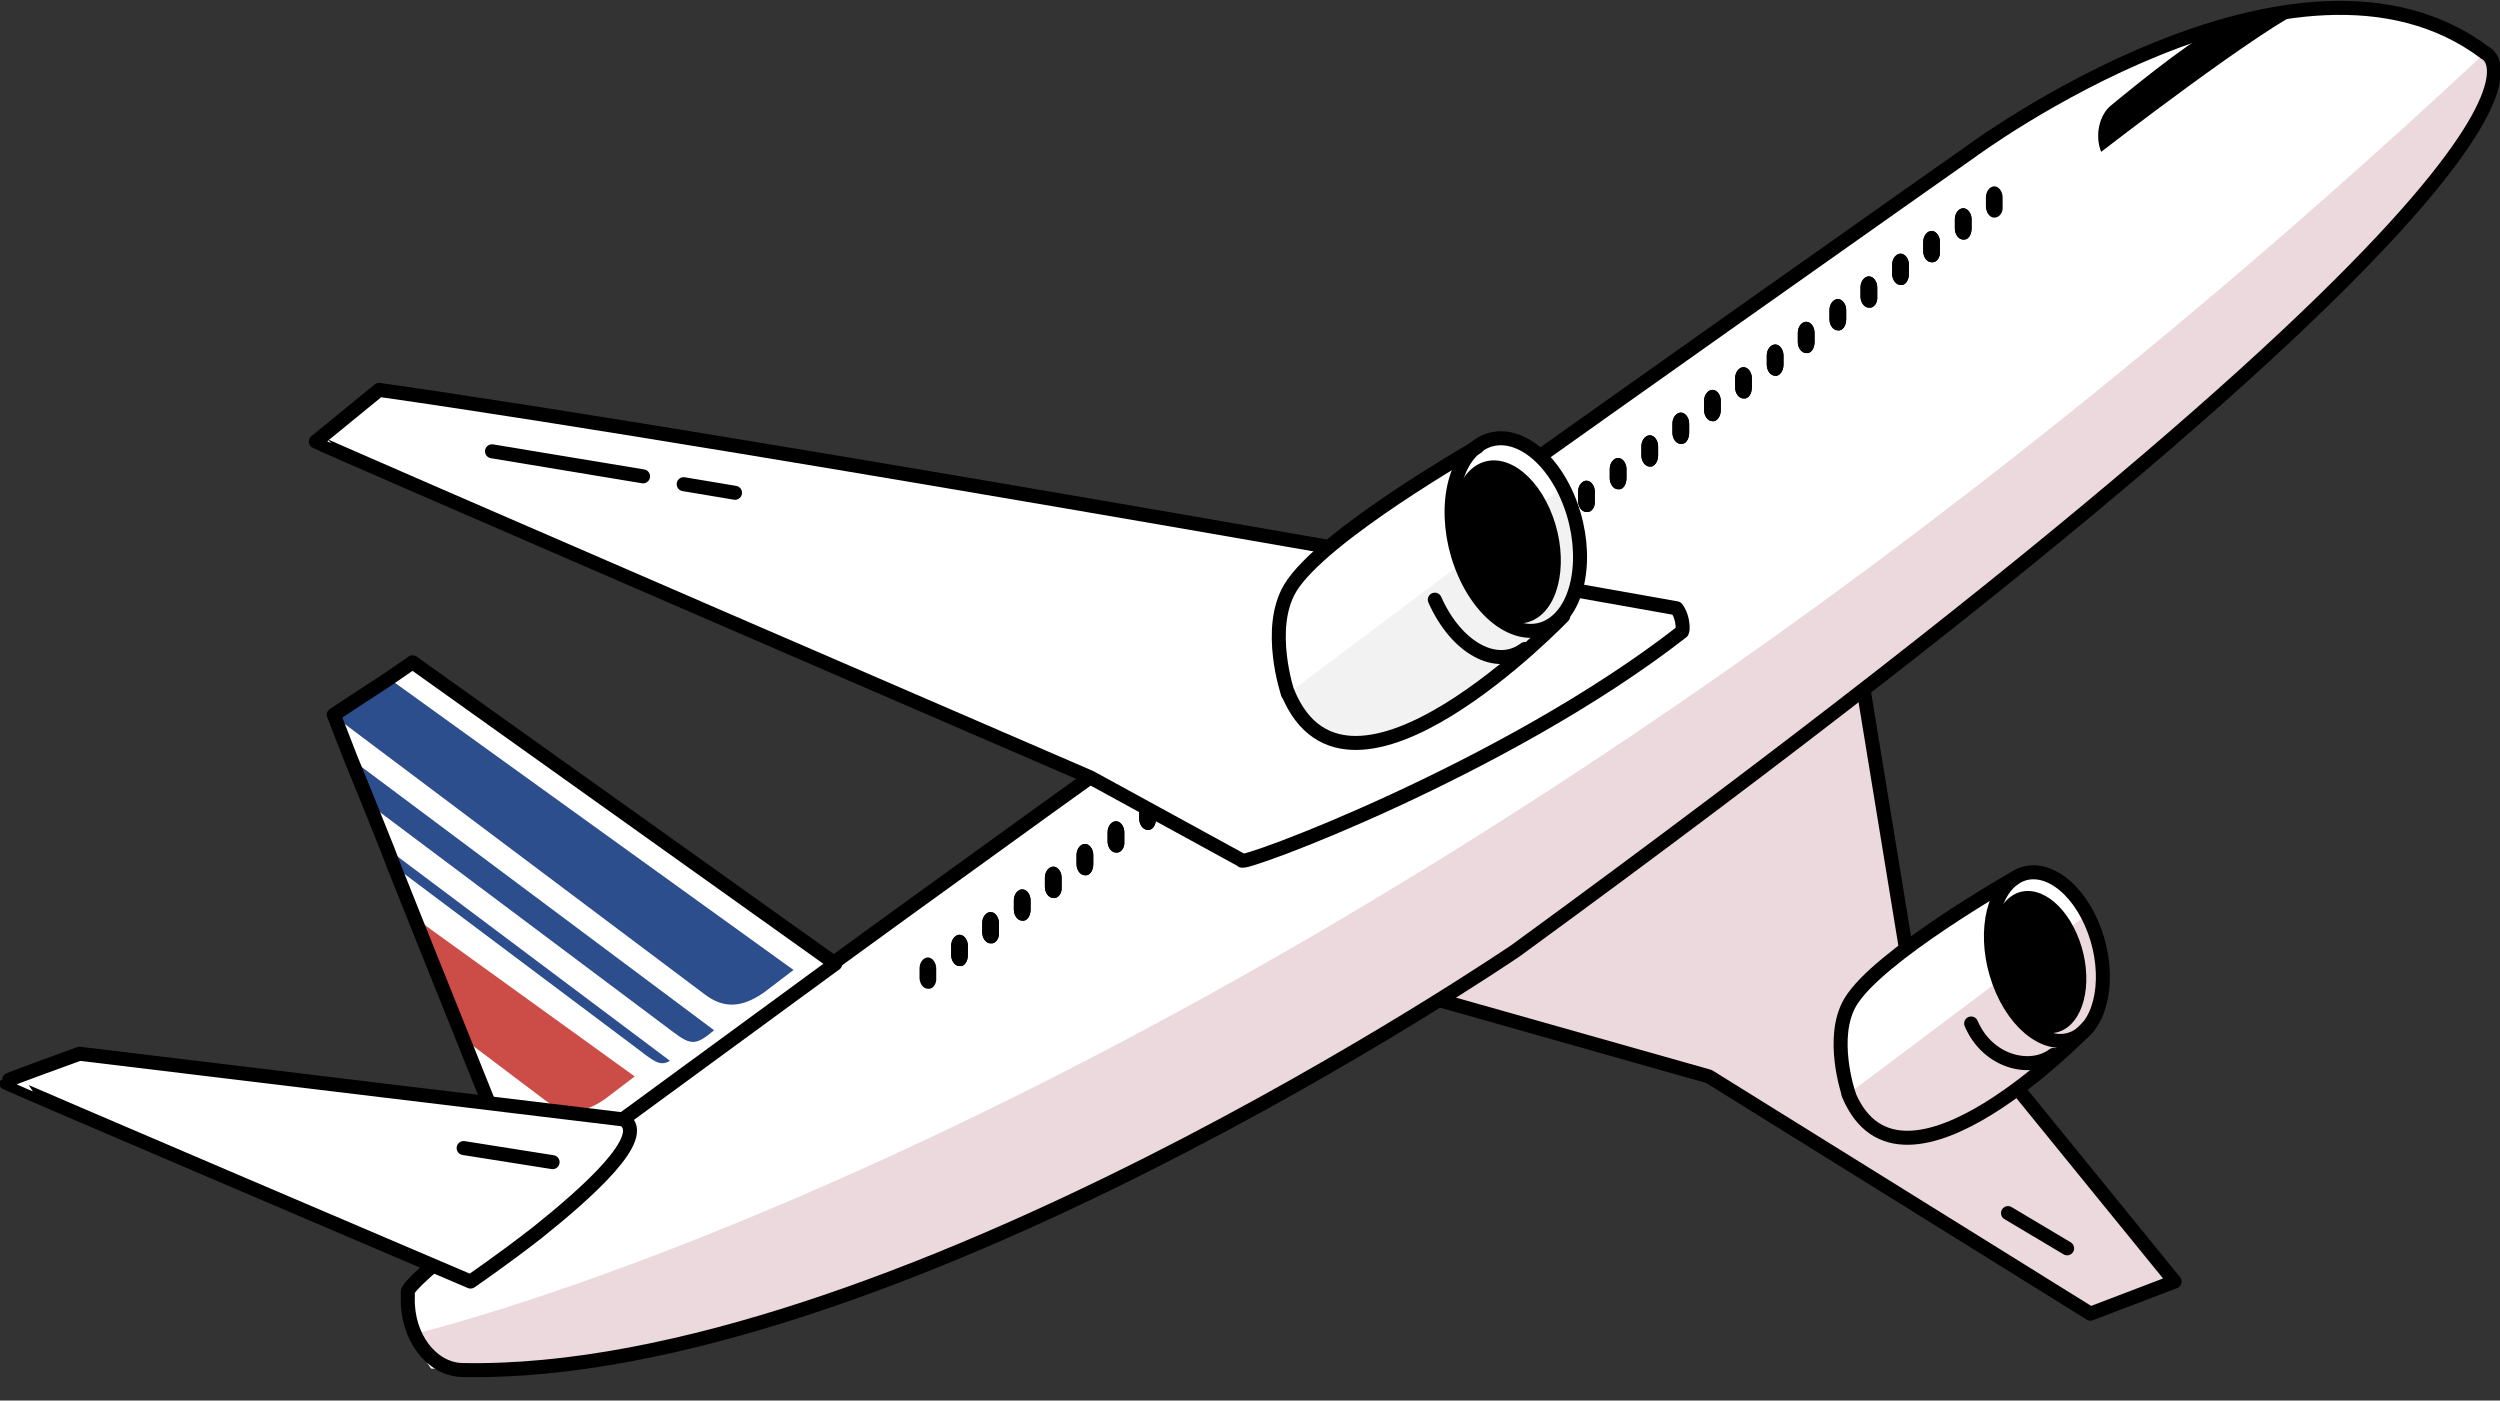 <svg width="357" height="200" viewBox="0 0 357 200" fill="none" xmlns="http://www.w3.org/2000/svg">
<rect x="0" y="0" width="357" height="200" fill="#333333" stroke="none"/>
<g clip-path="url(#clip0_2773_2605)">
<path d="M310.532 183.007L272.248 135.942L265.683 95.808L204.122 142.426L244.026 153.717L298.509 187.591L310.532 183.007Z" fill="#EBD9DD" stroke="black" stroke-width="2" stroke-miterlimit="10" stroke-linecap="round" stroke-linejoin="round"/>
<path d="M264.193 156.529C264.193 156.529 261.465 148.48 264.449 143.337C266.836 139.313 285.85 126.233 285.85 126.233C285.85 126.233 292.586 121.761 298.213 130.816C303.841 139.872 297.787 147.921 297.787 147.921C297.787 147.921 271.781 174.863 264.193 156.529Z" fill="white"/>
<path d="M61.56 195.416C117.664 157.742 147.165 155.729 203.269 118.055C265.597 70.43 263.039 24.148 308.058 6.708C327.84 -1.006 342.676 -2.012 354.954 7.378C354.954 7.378 360.069 6.708 349.497 23.477C349.497 23.477 339.691 39.016 219.81 133.259C219.81 133.259 122.354 199.888 61.56 195.416Z" fill="#F2F2F2"/>
<path d="M61.56 195.418C61.56 195.418 57.809 190.722 58.32 184.462C58.747 178.201 281.371 21.354 281.371 21.354C281.371 21.354 327.925 -13.191 354.953 7.268C354.953 7.268 360.069 6.597 349.497 23.366C349.497 23.366 339.691 38.906 219.81 133.148C219.81 133.26 120.734 188.486 61.56 195.418Z" fill="white"/>
<path d="M59.088 190.609V190.497C59.088 190.497 191.844 159.866 355.039 7.378C355.039 7.378 360.155 6.708 349.582 23.477C349.582 23.477 330.312 51.425 216.485 135.718C216.485 135.718 126.105 197.317 65.227 195.864C62.498 195.864 60.111 193.74 59.088 190.609Z" fill="#EBD9DD"/>
<path d="M65.994 195.64C61.646 195.528 58.065 190.945 58.235 185.243C58.235 185.019 58.235 184.684 58.235 184.46C58.747 178.2 281.371 21.688 281.371 21.688C281.371 21.688 327.925 -12.857 354.954 7.602C354.954 7.602 378.401 17.552 216.485 135.718C216.485 135.718 126.873 196.87 65.994 195.64Z" stroke="black" stroke-width="2" stroke-miterlimit="10" stroke-linecap="round" stroke-linejoin="round"/>
<path d="M284.782 31.079C284.099 31.079 283.588 30.296 283.588 29.514V28.172C283.588 27.278 284.185 26.607 284.782 26.607C285.464 26.607 285.975 27.39 285.975 28.172V29.514C286.061 30.408 285.464 31.079 284.782 31.079Z" fill="black"/>
<path d="M280.348 34.209C279.666 34.209 279.154 33.426 279.154 32.644V31.302C279.154 30.408 279.751 29.737 280.348 29.737C281.03 29.737 281.542 30.52 281.542 31.302V32.644C281.542 33.538 281.03 34.321 280.348 34.209Z" fill="black"/>
<path d="M280.348 34.209C279.666 34.209 279.154 33.426 279.154 32.644V31.302C279.154 30.408 279.751 29.737 280.348 29.737C281.03 29.737 281.542 30.52 281.542 31.302V32.644C281.542 33.538 281.03 34.321 280.348 34.209Z" fill="black"/>
<path d="M275.829 37.451C275.147 37.451 274.636 36.669 274.636 35.886V34.544C274.636 33.65 275.233 32.979 275.829 32.979C276.512 32.979 277.023 33.762 277.023 34.544V35.886C277.108 36.78 276.512 37.563 275.829 37.451Z" fill="black"/>
<path d="M275.829 37.451C275.147 37.451 274.636 36.669 274.636 35.886V34.544C274.636 33.65 275.233 32.979 275.829 32.979C276.512 32.979 277.023 33.762 277.023 34.544V35.886C277.108 36.78 276.512 37.563 275.829 37.451Z" fill="black"/>
<path d="M271.395 40.693C270.713 40.693 270.201 39.91 270.201 39.128V37.786C270.201 36.892 270.798 36.221 271.395 36.221C272.077 36.221 272.589 37.004 272.589 37.786V39.128C272.589 40.022 272.077 40.805 271.395 40.693Z" fill="black"/>
<path d="M271.395 40.693C270.713 40.693 270.201 39.91 270.201 39.128V37.786C270.201 36.892 270.798 36.221 271.395 36.221C272.077 36.221 272.589 37.004 272.589 37.786V39.128C272.589 40.022 272.077 40.805 271.395 40.693Z" fill="black"/>
<path d="M266.876 43.935C266.194 43.935 265.683 43.153 265.683 42.37V41.029C265.683 40.134 266.279 39.463 266.876 39.463C267.558 39.463 268.07 40.246 268.07 41.029V42.37C268.155 43.264 267.558 44.047 266.876 43.935Z" fill="black"/>
<path d="M266.876 43.935C266.194 43.935 265.683 43.153 265.683 42.37V41.029C265.683 40.134 266.279 39.463 266.876 39.463C267.558 39.463 268.07 40.246 268.07 41.029V42.37C268.155 43.264 267.558 44.047 266.876 43.935Z" fill="black"/>
<path d="M262.443 47.177C261.761 47.177 261.249 46.395 261.249 45.612V44.27C261.249 43.376 261.846 42.705 262.443 42.705C263.125 42.705 263.636 43.488 263.636 44.27V45.612C263.636 46.506 263.125 47.289 262.443 47.177Z" fill="black"/>
<path d="M262.443 47.177C261.761 47.177 261.249 46.395 261.249 45.612V44.27C261.249 43.376 261.846 42.705 262.443 42.705C263.125 42.705 263.636 43.488 263.636 44.27V45.612C263.636 46.506 263.125 47.289 262.443 47.177Z" fill="black"/>
<path d="M257.923 50.419C257.241 50.419 256.729 49.636 256.729 48.854V47.512C256.729 46.618 257.326 45.947 257.923 45.947C258.605 45.947 259.117 46.73 259.117 47.512V48.854C259.117 49.748 258.605 50.531 257.923 50.419Z" fill="black"/>
<path d="M257.923 50.419C257.241 50.419 256.729 49.636 256.729 48.854V47.512C256.729 46.618 257.326 45.947 257.923 45.947C258.605 45.947 259.117 46.73 259.117 47.512V48.854C259.117 49.748 258.605 50.531 257.923 50.419Z" fill="black"/>
<path d="M253.49 53.661C252.807 53.661 252.296 52.879 252.296 52.096V50.755C252.296 49.86 252.893 49.19 253.49 49.19C254.172 49.19 254.683 49.972 254.683 50.755V52.096C254.683 52.99 254.086 53.773 253.49 53.661Z" fill="black"/>
<path d="M253.49 53.661C252.807 53.661 252.296 52.879 252.296 52.096V50.755C252.296 49.86 252.893 49.19 253.49 49.19C254.172 49.19 254.683 49.972 254.683 50.755V52.096C254.683 52.99 254.086 53.773 253.49 53.661Z" fill="black"/>
<path d="M248.971 56.903C248.289 56.903 247.777 56.121 247.777 55.338V53.996C247.777 53.102 248.374 52.431 248.971 52.431C249.653 52.431 250.165 53.214 250.165 53.996V55.338C250.165 56.232 249.653 57.015 248.971 56.903Z" fill="black"/>
<path d="M248.971 56.903C248.289 56.903 247.777 56.121 247.777 55.338V53.996C247.777 53.102 248.374 52.431 248.971 52.431C249.653 52.431 250.165 53.214 250.165 53.996V55.338C250.165 56.232 249.653 57.015 248.971 56.903Z" fill="black"/>
<path d="M244.537 60.145C243.855 60.145 243.344 59.363 243.344 58.58V57.239C243.344 56.344 243.941 55.673 244.537 55.673C245.22 55.673 245.731 56.456 245.731 57.239V58.58C245.731 59.474 245.134 60.257 244.537 60.145Z" fill="black"/>
<path d="M244.537 60.145C243.855 60.145 243.344 59.363 243.344 58.58V57.239C243.344 56.344 243.941 55.673 244.537 55.673C245.22 55.673 245.731 56.456 245.731 57.239V58.58C245.731 59.474 245.134 60.257 244.537 60.145Z" fill="black"/>
<path d="M240.018 63.387C239.336 63.387 238.824 62.605 238.824 61.822V60.481C238.824 59.586 239.421 58.916 240.018 58.916C240.7 58.916 241.212 59.698 241.212 60.481V61.822C241.212 62.717 240.7 63.499 240.018 63.387Z" fill="black"/>
<path d="M240.018 63.387C239.336 63.387 238.824 62.605 238.824 61.822V60.481C238.824 59.586 239.421 58.916 240.018 58.916C240.7 58.916 241.212 59.698 241.212 60.481V61.822C241.212 62.717 240.7 63.499 240.018 63.387Z" fill="black"/>
<path d="M235.584 66.629C234.902 66.629 234.391 65.847 234.391 65.064V63.723C234.391 62.828 234.987 62.157 235.584 62.157C236.266 62.157 236.778 62.94 236.778 63.723V65.064C236.778 65.959 236.181 66.741 235.584 66.629Z" fill="black"/>
<path d="M235.584 66.629C234.902 66.629 234.391 65.847 234.391 65.064V63.723C234.391 62.828 234.987 62.157 235.584 62.157C236.266 62.157 236.778 62.94 236.778 63.723V65.064C236.778 65.959 236.181 66.741 235.584 66.629Z" fill="black"/>
<path d="M231.066 69.871C230.384 69.871 229.872 69.089 229.872 68.306V66.965C229.872 66.07 230.469 65.4 231.066 65.4C231.748 65.4 232.259 66.182 232.259 66.965V68.306C232.259 69.201 231.748 69.983 231.066 69.871Z" fill="black"/>
<path d="M231.066 69.871C230.384 69.871 229.872 69.089 229.872 68.306V66.965C229.872 66.07 230.469 65.4 231.066 65.4C231.748 65.4 232.259 66.182 232.259 66.965V68.306C232.259 69.201 231.748 69.983 231.066 69.871Z" fill="black"/>
<path d="M226.546 73.113C225.864 73.113 225.353 72.331 225.353 71.548V70.207C225.353 69.312 225.949 68.642 226.546 68.642C227.228 68.642 227.74 69.424 227.74 70.207V71.548C227.825 72.443 227.228 73.225 226.546 73.113Z" fill="black"/>
<path d="M226.546 73.113C225.864 73.113 225.353 72.331 225.353 71.548V70.207C225.353 69.312 225.949 68.642 226.546 68.642C227.228 68.642 227.74 69.424 227.74 70.207V71.548C227.825 72.443 227.228 73.225 226.546 73.113Z" fill="black"/>
<path d="M222.113 76.356C221.431 76.356 220.919 75.573 220.919 74.79V73.449C220.919 72.554 221.516 71.884 222.113 71.884C222.795 71.884 223.306 72.666 223.306 73.449V74.79C223.306 75.685 222.795 76.467 222.113 76.356Z" fill="black"/>
<path d="M222.113 76.356C221.431 76.356 220.919 75.573 220.919 74.79V73.449C220.919 72.554 221.516 71.884 222.113 71.884C222.795 71.884 223.306 72.666 223.306 73.449V74.79C223.306 75.685 222.795 76.467 222.113 76.356Z" fill="black"/>
<path d="M217.594 79.597C216.912 79.597 216.4 78.815 216.4 78.032V76.691C216.4 75.796 216.997 75.126 217.594 75.126C218.276 75.126 218.788 75.908 218.788 76.691V78.032C218.873 78.927 218.276 79.709 217.594 79.597Z" fill="black"/>
<path d="M217.594 79.597C216.912 79.597 216.4 78.815 216.4 78.032V76.691C216.4 75.796 216.997 75.126 217.594 75.126C218.276 75.126 218.788 75.908 218.788 76.691V78.032C218.873 78.927 218.276 79.709 217.594 79.597Z" fill="black"/>
<path d="M213.16 82.84C212.477 82.84 211.966 82.057 211.966 81.274V79.933C211.966 79.038 212.563 78.368 213.16 78.368C213.842 78.368 214.353 79.15 214.353 79.933V81.274C214.353 82.169 213.842 82.951 213.16 82.84Z" fill="black"/>
<path d="M213.16 82.84C212.477 82.84 211.966 82.057 211.966 81.274V79.933C211.966 79.038 212.563 78.368 213.16 78.368C213.842 78.368 214.353 79.15 214.353 79.933V81.274C214.353 82.169 213.842 82.951 213.16 82.84Z" fill="black"/>
<path d="M208.641 86.082C207.959 86.082 207.447 85.299 207.447 84.516V83.175C207.447 82.281 208.044 81.61 208.641 81.61C209.323 81.61 209.835 82.392 209.835 83.175V84.516C209.92 85.411 209.323 86.193 208.641 86.082Z" fill="black"/>
<path d="M208.641 86.082C207.959 86.082 207.447 85.299 207.447 84.516V83.175C207.447 82.281 208.044 81.61 208.641 81.61C209.323 81.61 209.835 82.392 209.835 83.175V84.516C209.92 85.411 209.323 86.193 208.641 86.082Z" fill="black"/>
<path d="M204.207 89.324C203.525 89.324 203.014 88.541 203.014 87.758V86.417C203.014 85.523 203.611 84.852 204.207 84.852C204.89 84.852 205.401 85.634 205.401 86.417V87.758C205.401 88.653 204.89 89.435 204.207 89.324Z" fill="black"/>
<path d="M204.207 89.324C203.525 89.324 203.014 88.541 203.014 87.758V86.417C203.014 85.523 203.611 84.852 204.207 84.852C204.89 84.852 205.401 85.634 205.401 86.417V87.758C205.401 88.653 204.89 89.435 204.207 89.324Z" fill="black"/>
<path d="M199.688 92.566C199.006 92.566 198.494 91.783 198.494 91V89.659C198.494 88.764 199.091 88.094 199.688 88.094C200.37 88.094 200.882 88.876 200.882 89.659V91C200.967 91.895 200.37 92.677 199.688 92.566Z" fill="black"/>
<path d="M199.688 92.566C199.006 92.566 198.494 91.783 198.494 91V89.659C198.494 88.764 199.091 88.094 199.688 88.094C200.37 88.094 200.882 88.876 200.882 89.659V91C200.967 91.895 200.37 92.677 199.688 92.566Z" fill="black"/>
<path d="M195.254 95.808C194.572 95.808 194.061 95.025 194.061 94.243V92.901C194.061 92.007 194.657 91.336 195.254 91.336C195.936 91.336 196.448 92.118 196.448 92.901V94.243C196.448 95.137 195.936 95.919 195.254 95.808Z" fill="black"/>
<path d="M195.254 95.808C194.572 95.808 194.061 95.025 194.061 94.243V92.901C194.061 92.007 194.657 91.336 195.254 91.336C195.936 91.336 196.448 92.118 196.448 92.901V94.243C196.448 95.137 195.936 95.919 195.254 95.808Z" fill="black"/>
<path d="M190.736 99.05C190.054 99.05 189.542 98.267 189.542 97.484V96.143C189.542 95.249 190.139 94.578 190.736 94.578C191.418 94.578 191.929 95.36 191.929 96.143V97.484C191.929 98.379 191.418 99.161 190.736 99.05Z" fill="black"/>
<path d="M190.736 99.05C190.054 99.05 189.542 98.267 189.542 97.484V96.143C189.542 95.249 190.139 94.578 190.736 94.578C191.418 94.578 191.929 95.36 191.929 96.143V97.484C191.929 98.379 191.418 99.161 190.736 99.05Z" fill="black"/>
<path d="M186.302 102.292C185.62 102.292 185.108 101.509 185.108 100.727V99.385C185.108 98.491 185.705 97.82 186.302 97.82C186.984 97.82 187.496 98.603 187.496 99.385V100.727C187.496 101.621 186.899 102.404 186.302 102.292Z" fill="black"/>
<path d="M186.302 102.292C185.62 102.292 185.108 101.509 185.108 100.727V99.385C185.108 98.491 185.705 97.82 186.302 97.82C186.984 97.82 187.496 98.603 187.496 99.385V100.727C187.496 101.621 186.899 102.404 186.302 102.292Z" fill="black"/>
<path d="M181.783 105.534C181.1 105.534 180.589 104.751 180.589 103.969V102.627C180.589 101.733 181.186 101.062 181.783 101.062C182.465 101.062 182.976 101.845 182.976 102.627V103.969C182.976 104.863 182.465 105.646 181.783 105.534Z" fill="black"/>
<path d="M181.783 105.534C181.1 105.534 180.589 104.751 180.589 103.969V102.627C180.589 101.733 181.186 101.062 181.783 101.062C182.465 101.062 182.976 101.845 182.976 102.627V103.969C182.976 104.863 182.465 105.646 181.783 105.534Z" fill="black"/>
<path d="M177.349 108.776C176.667 108.776 176.155 107.993 176.155 107.211V105.869C176.155 104.975 176.752 104.304 177.349 104.304C178.031 104.304 178.543 105.087 178.543 105.869V107.211C178.543 108.105 177.946 108.888 177.349 108.776Z" fill="black"/>
<path d="M177.349 108.776C176.667 108.776 176.155 107.993 176.155 107.211V105.869C176.155 104.975 176.752 104.304 177.349 104.304C178.031 104.304 178.543 105.087 178.543 105.869V107.211C178.543 108.105 177.946 108.888 177.349 108.776Z" fill="black"/>
<path d="M172.83 112.018C172.148 112.018 171.637 111.235 171.637 110.453V109.111C171.637 108.217 172.234 107.546 172.83 107.546C173.512 107.546 174.024 108.329 174.024 109.111V110.453C174.024 111.347 173.512 112.13 172.83 112.018Z" fill="black"/>
<path d="M172.83 112.018C172.148 112.018 171.637 111.235 171.637 110.453V109.111C171.637 108.217 172.234 107.546 172.83 107.546C173.512 107.546 174.024 108.329 174.024 109.111V110.453C174.024 111.347 173.512 112.13 172.83 112.018Z" fill="black"/>
<path d="M168.397 115.26C167.715 115.26 167.203 114.477 167.203 113.695V112.353C167.203 111.459 167.8 110.788 168.397 110.788C169.079 110.788 169.591 111.571 169.591 112.353V113.695C169.591 114.589 168.994 115.372 168.397 115.26Z" fill="black"/>
<path d="M168.397 115.26C167.715 115.26 167.203 114.477 167.203 113.695V112.353C167.203 111.459 167.8 110.788 168.397 110.788C169.079 110.788 169.591 111.571 169.591 112.353V113.695C169.591 114.589 168.994 115.372 168.397 115.26Z" fill="black"/>
<path d="M163.877 118.502C163.195 118.502 162.684 117.719 162.684 116.937V115.595C162.684 114.701 163.28 114.03 163.877 114.03C164.559 114.03 165.071 114.813 165.071 115.595V116.937C165.071 117.831 164.559 118.614 163.877 118.502Z" fill="black"/>
<path d="M163.877 118.502C163.195 118.502 162.684 117.719 162.684 116.937V115.595C162.684 114.701 163.28 114.03 163.877 114.03C164.559 114.03 165.071 114.813 165.071 115.595V116.937C165.071 117.831 164.559 118.614 163.877 118.502Z" fill="black"/>
<path d="M159.359 121.744C158.677 121.744 158.165 120.961 158.165 120.179V118.837C158.165 117.943 158.762 117.272 159.359 117.272C160.041 117.272 160.552 118.055 160.552 118.837V120.179C160.638 121.073 160.041 121.856 159.359 121.744Z" fill="black"/>
<path d="M159.359 121.744C158.677 121.744 158.165 120.961 158.165 120.179V118.837C158.165 117.943 158.762 117.272 159.359 117.272C160.041 117.272 160.552 118.055 160.552 118.837V120.179C160.638 121.073 160.041 121.856 159.359 121.744Z" fill="black"/>
<path d="M154.925 124.986C154.243 124.986 153.731 124.203 153.731 123.421V122.079C153.731 121.185 154.328 120.514 154.925 120.514C155.607 120.514 156.119 121.297 156.119 122.079V123.421C156.119 124.315 155.607 125.098 154.925 124.986Z" fill="black"/>
<path d="M154.925 124.986C154.243 124.986 153.731 124.203 153.731 123.421V122.079C153.731 121.185 154.328 120.514 154.925 120.514C155.607 120.514 156.119 121.297 156.119 122.079V123.421C156.119 124.315 155.607 125.098 154.925 124.986Z" fill="black"/>
<path d="M150.406 128.228C149.723 128.228 149.212 127.445 149.212 126.663V125.321C149.212 124.427 149.809 123.756 150.406 123.756C151.088 123.756 151.599 124.539 151.599 125.321V126.663C151.685 127.557 151.088 128.34 150.406 128.228Z" fill="black"/>
<path d="M150.406 128.228C149.723 128.228 149.212 127.445 149.212 126.663V125.321C149.212 124.427 149.809 123.756 150.406 123.756C151.088 123.756 151.599 124.539 151.599 125.321V126.663C151.685 127.557 151.088 128.34 150.406 128.228Z" fill="black"/>
<path d="M145.972 131.47C145.29 131.47 144.778 130.687 144.778 129.905V128.563C144.778 127.669 145.375 126.998 145.972 126.998C146.654 126.998 147.166 127.781 147.166 128.563V129.905C147.166 130.799 146.654 131.582 145.972 131.47Z" fill="black"/>
<path d="M145.972 131.47C145.29 131.47 144.778 130.687 144.778 129.905V128.563C144.778 127.669 145.375 126.998 145.972 126.998C146.654 126.998 147.166 127.781 147.166 128.563V129.905C147.166 130.799 146.654 131.582 145.972 131.47Z" fill="black"/>
<path d="M141.452 134.712C140.77 134.712 140.259 133.93 140.259 133.147V131.805C140.259 130.911 140.856 130.24 141.452 130.24C142.135 130.24 142.646 131.023 142.646 131.805V133.147C142.731 134.041 142.135 134.824 141.452 134.712Z" fill="black"/>
<path d="M141.452 134.712C140.77 134.712 140.259 133.93 140.259 133.147V131.805C140.259 130.911 140.856 130.24 141.452 130.24C142.135 130.24 142.646 131.023 142.646 131.805V133.147C142.731 134.041 142.135 134.824 141.452 134.712Z" fill="black"/>
<path d="M137.019 137.954C136.337 137.954 135.825 137.172 135.825 136.389V135.047C135.825 134.153 136.422 133.482 137.019 133.482C137.701 133.482 138.213 134.265 138.213 135.047V136.389C138.213 137.283 137.701 138.066 137.019 137.954Z" fill="black"/>
<path d="M137.019 137.954C136.337 137.954 135.825 137.172 135.825 136.389V135.047C135.825 134.153 136.422 133.482 137.019 133.482C137.701 133.482 138.213 134.265 138.213 135.047V136.389C138.213 137.283 137.701 138.066 137.019 137.954Z" fill="black"/>
<path d="M132.5 141.196C131.818 141.196 131.307 140.414 131.307 139.631V138.289C131.307 137.395 131.903 136.724 132.5 136.724C133.182 136.724 133.694 137.507 133.694 138.289V139.631C133.779 140.525 133.182 141.308 132.5 141.196Z" fill="black"/>
<path d="M300.044 21.688C300.044 21.688 323.406 3.577 329.971 0.894C329.971 0.894 322.553 1.9 317.949 3.354C314.624 4.36 306.012 11.291 301.408 15.092C299.788 16.434 299.106 19.34 300.044 21.688Z" fill="black"/>
<path d="M119.284 137.619L74.861 170.151L66.079 148.239L59.173 131.023L56.274 123.756L55.336 121.297L52.693 114.701L50.05 108.217L47.662 102.068L55.506 96.926L58.917 94.578L119.284 137.619Z" fill="white"/>
<path d="M113.316 138.513L109.053 141.755C105.813 143.991 103.255 143.991 100.612 141.979L47.919 102.404L47.748 102.068L55.592 96.926L113.316 138.513Z" fill="#2C4E8D"/>
<path d="M90.636 153.717L86.373 156.959C83.133 159.195 80.575 159.195 77.932 157.183L66.08 148.239L59.174 131.023L90.636 153.717Z" fill="#CC4D48"/>
<path d="M101.975 147.121C99.418 149.246 98.736 149.357 96.092 147.345L52.693 114.813L50.05 108.329L101.975 147.121Z" fill="#2C4E8D"/>
<path d="M95.666 151.481C94.217 152.376 93.279 151.481 90.636 149.469L56.36 123.756L55.422 121.297L95.666 151.481Z" fill="#2C4E8D"/>
<path d="M119.284 137.619L74.861 170.151L66.079 148.239L59.173 131.023L56.274 123.756L55.336 121.297L52.693 114.701L50.05 108.217L47.662 102.068L55.506 96.926L58.917 94.578L119.284 137.619Z" stroke="black" stroke-width="2" stroke-miterlimit="10" stroke-linecap="round" stroke-linejoin="round"/>
<path d="M240.274 89.883C240.274 89.771 240.274 89.771 240.274 89.883C240.359 87.982 239.421 86.864 239.421 86.864C239.421 86.864 108.285 63.387 54.142 55.674L45.105 63.052C45.19 63.276 155.692 111.012 155.692 111.012L177.349 122.862C176.667 123.98 214.95 109.894 240.188 90.218C240.274 89.994 240.274 89.883 240.274 89.883Z" fill="white" stroke="black" stroke-width="2" stroke-miterlimit="10" stroke-linecap="round" stroke-linejoin="round"/>
<path d="M89.101 159.866L11.34 150.475C11.34 150.475 0.853 154.276 0.853 154.388C0.853 154.5 0.853 154.5 0.853 154.612C0.853 154.723 67.188 183.007 67.188 183.007C67.188 183.007 71.622 179.989 76.652 176.076C84.07 170.151 92.767 162.325 89.101 159.866Z" fill="white" stroke="black" stroke-width="2" stroke-miterlimit="10" stroke-linecap="round" stroke-linejoin="round"/>
<path d="M183.914 99.05C183.914 99.05 180.759 89.771 184.255 83.957C186.983 79.374 208.811 64.394 208.811 64.394C208.811 64.394 216.485 58.245 222.965 68.642C229.445 79.039 222.453 89.212 222.453 89.212C222.453 89.212 192.611 120.067 183.914 99.05Z" fill="white"/>
<path d="M183.914 99.05L222.965 69.76C229.445 80.156 222.453 89.324 222.453 89.324C222.453 89.324 192.611 120.067 183.914 99.05Z" fill="#F2F2F2"/>
<path d="M223.221 87.982C223.221 87.982 192.611 119.955 183.914 98.938" stroke="black" stroke-width="2" stroke-miterlimit="10" stroke-linecap="round" stroke-linejoin="round"/>
<path d="M183.914 99.05C183.914 99.05 180.759 89.771 184.255 83.958C188.774 76.467 210.942 63.835 210.942 63.835" stroke="black" stroke-width="2" stroke-miterlimit="10" stroke-linecap="round" stroke-linejoin="round"/>
<path d="M222 88.923C226.037 85.866 226.828 77.754 223.768 70.803C220.707 63.852 214.953 60.695 210.915 63.751C206.878 66.807 206.087 74.92 209.148 81.871C212.208 88.822 217.963 91.979 222 88.923Z" stroke="black" stroke-width="2" stroke-miterlimit="10"/>
<path d="M219.801 88.033C223.227 85.44 223.904 78.57 221.314 72.689C218.724 66.807 213.848 64.141 210.422 66.734C206.997 69.328 206.319 76.198 208.909 82.079C211.499 87.961 216.376 90.626 219.801 88.033Z" fill="black"/>
<path d="M263.977 156.177C263.977 156.177 261.249 148.128 264.233 143.097C266.62 139.184 285.549 126.104 285.549 126.104C285.549 126.104 292.285 120.738 297.912 129.793C303.54 138.849 297.486 147.68 297.486 147.68C297.486 147.68 271.566 174.511 263.977 156.177Z" fill="white"/>
<path d="M263.978 156.177L297.913 130.688C303.54 139.743 297.486 147.68 297.486 147.68C297.486 147.68 271.566 174.511 263.978 156.177Z" fill="#EBD9DD"/>
<path d="M298.168 146.674C298.168 146.674 271.566 174.511 263.978 156.289" stroke="black" stroke-width="2" stroke-miterlimit="10" stroke-linecap="round" stroke-linejoin="round"/>
<path d="M263.977 156.177C263.977 156.177 261.249 148.127 264.233 143.097C268.155 136.501 287.425 125.545 287.425 125.545" stroke="black" stroke-width="2" stroke-miterlimit="10" stroke-linecap="round" stroke-linejoin="round"/>
<path d="M297.158 147.642C300.665 144.987 301.332 137.894 298.648 131.798C295.964 125.703 290.945 122.914 287.438 125.569C283.931 128.224 283.264 135.317 285.948 141.413C288.632 147.508 293.651 150.297 297.158 147.642Z" stroke="black" stroke-width="2" stroke-miterlimit="10"/>
<path d="M295.252 146.679C298.229 144.425 298.81 138.437 296.55 133.304C294.29 128.171 290.044 125.837 287.067 128.091C284.09 130.344 283.509 136.332 285.769 141.465C288.03 146.598 292.275 148.932 295.252 146.679Z" fill="black"/>
<path d="M217.764 92.677C213.757 95.696 207.959 92.566 204.89 85.634" stroke="black" stroke-width="2" stroke-miterlimit="10" stroke-linecap="round" stroke-linejoin="round"/>
<path d="M293.25 150.641C290.01 153.1 283.868 151.743 281.48 146.154" stroke="black" stroke-width="2" stroke-miterlimit="10" stroke-linecap="round" stroke-linejoin="round"/>
<path d="M70.257 64.446L91.829 68.023" stroke="black" stroke-width="2" stroke-miterlimit="10" stroke-linecap="round" stroke-linejoin="round"/>
<path d="M97.628 69.141L104.961 70.371" stroke="black" stroke-width="2" stroke-miterlimit="10" stroke-linecap="round" stroke-linejoin="round"/>
<path d="M66.207 163.943L78.911 165.955" stroke="black" stroke-width="2" stroke-miterlimit="10" stroke-linecap="round" stroke-linejoin="round"/>
<path d="M286.743 173.229L295.184 178.26" stroke="black" stroke-width="2" stroke-miterlimit="10" stroke-linecap="round" stroke-linejoin="round"/>
</g>
<defs>
<clipPath id="clip0_2773_2605">
<rect width="357" height="200" fill="white"/>
</clipPath>
</defs>
</svg>

